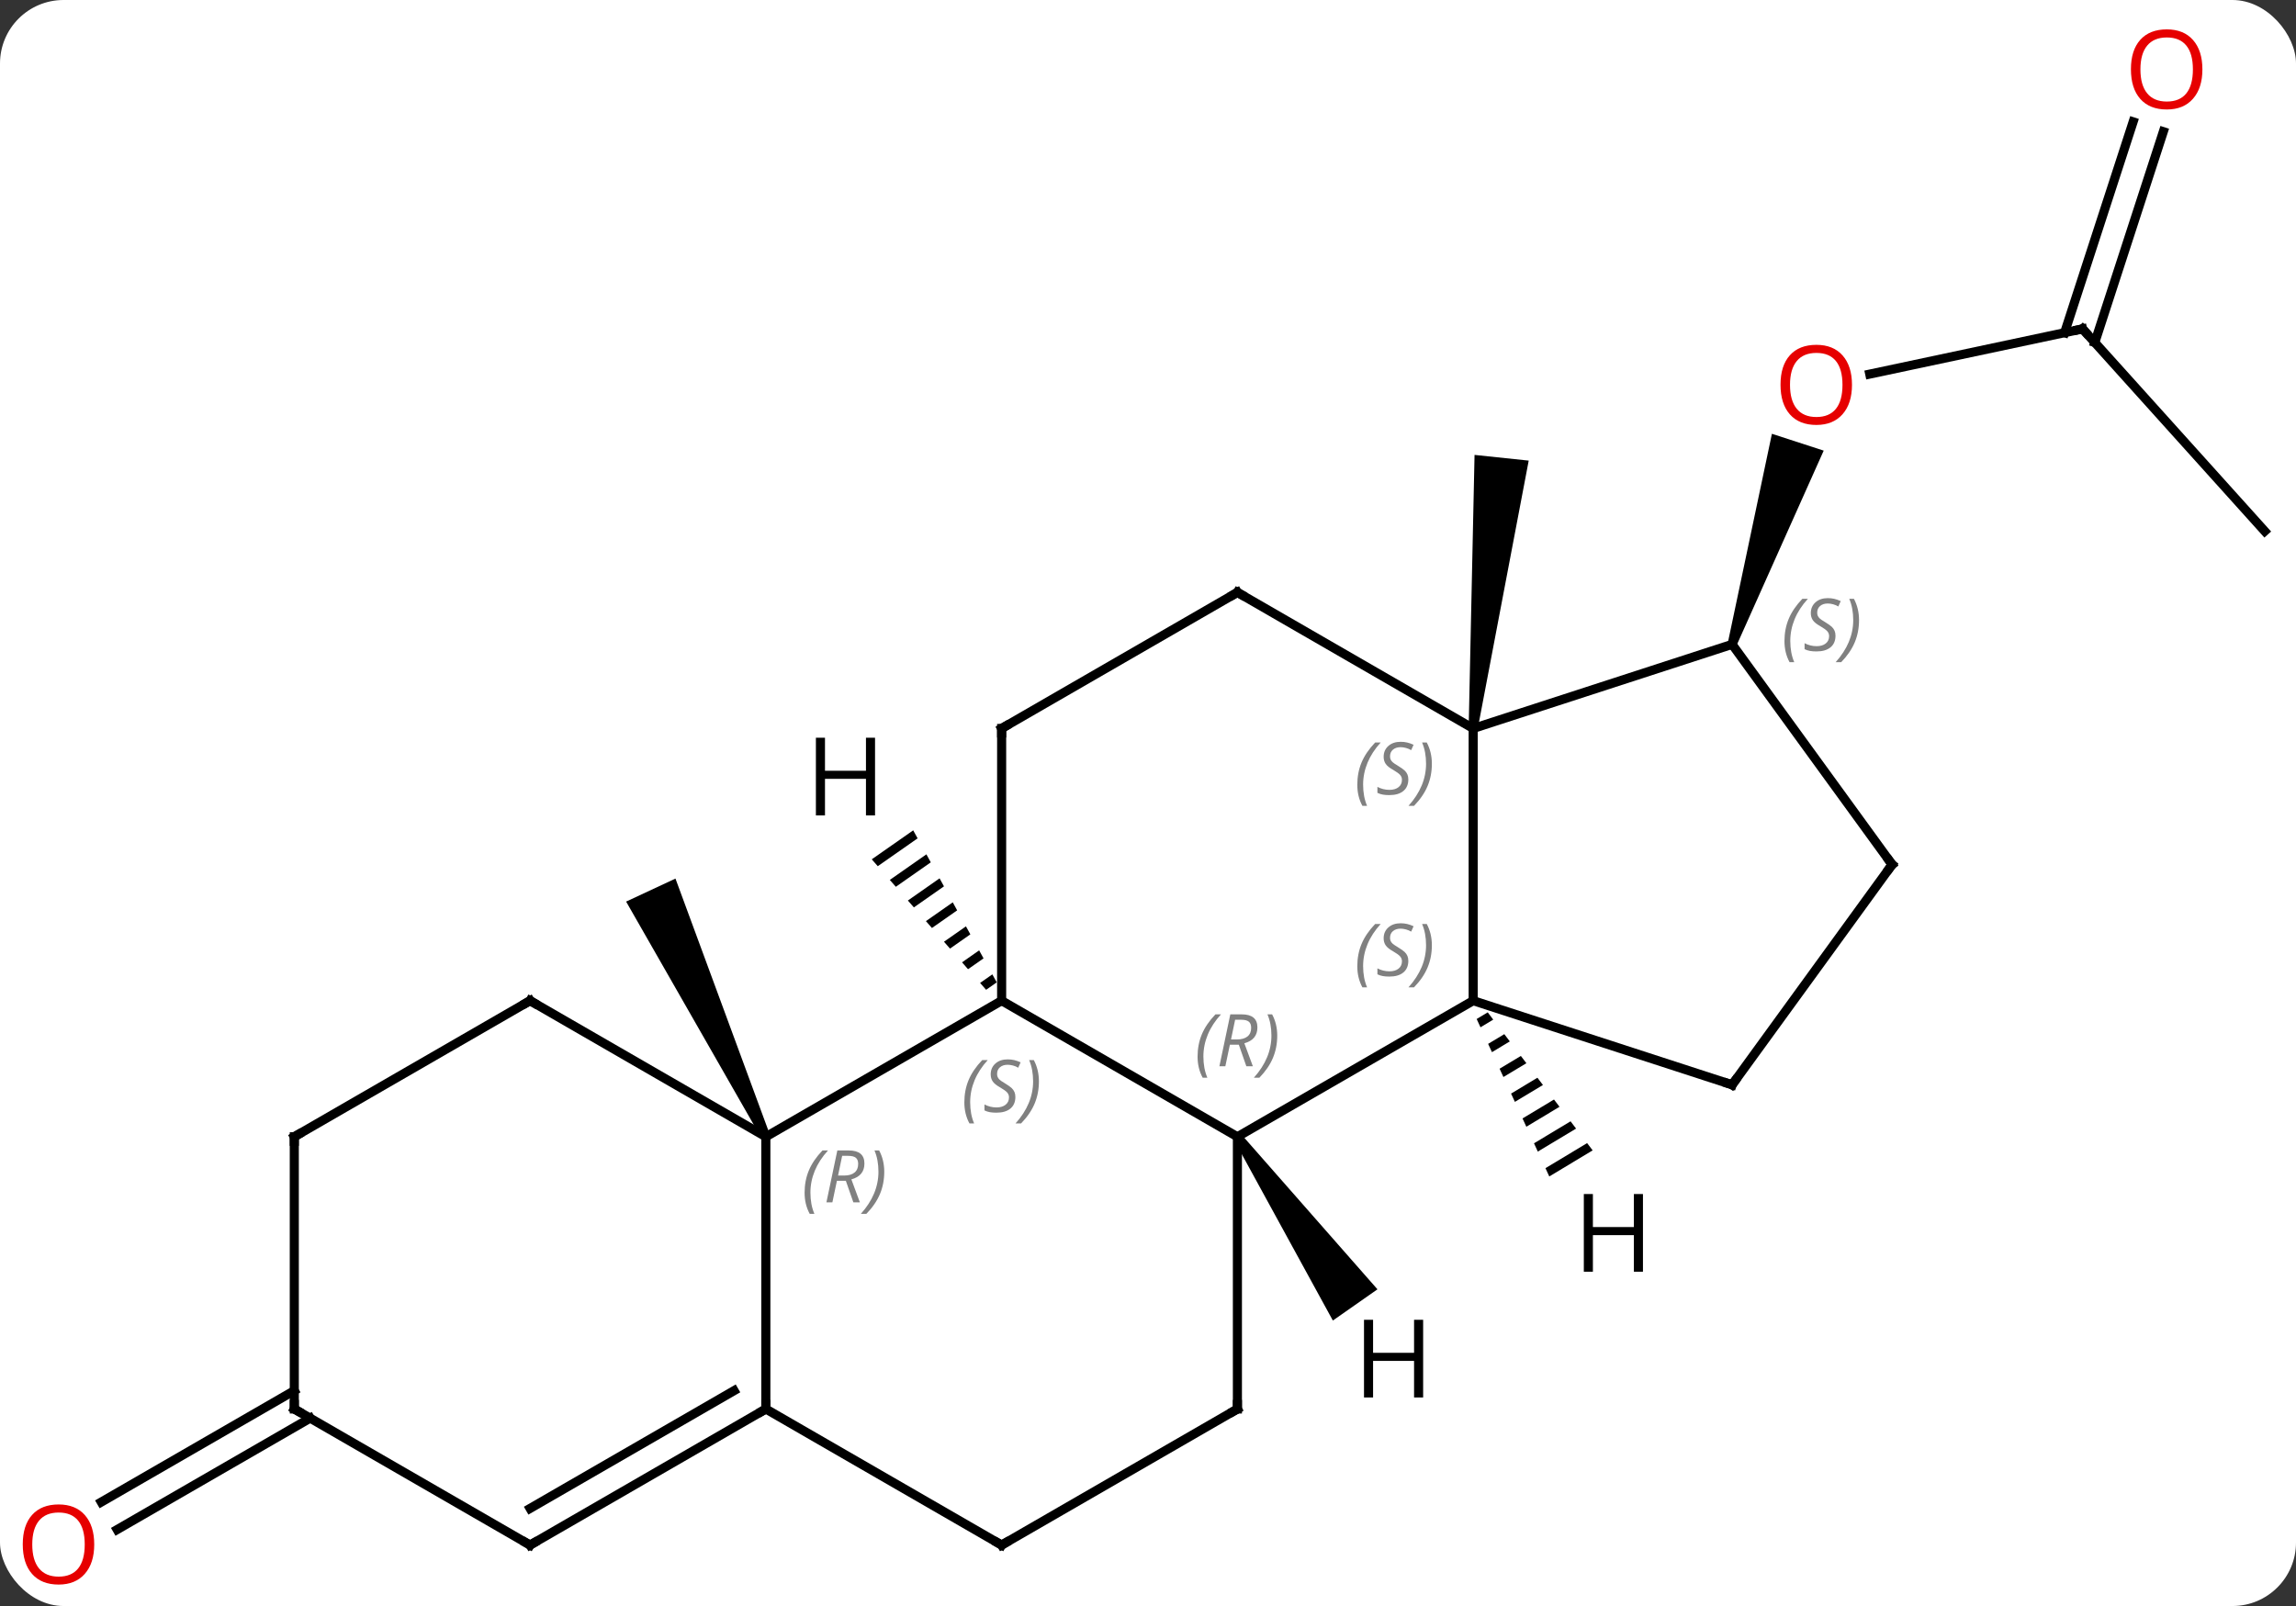 <svg width="253" viewBox="0 0 253 177" style="fill-opacity:1; color-rendering:auto; color-interpolation:auto; text-rendering:auto; stroke:black; stroke-linecap:square; stroke-miterlimit:10; shape-rendering:auto; stroke-opacity:1; fill:black; stroke-dasharray:none; font-weight:normal; stroke-width:1; font-family:'Open Sans'; font-style:normal; stroke-linejoin:miter; font-size:12; stroke-dashoffset:0; image-rendering:auto;" height="177" class="cas-substance-image" xmlns:xlink="http://www.w3.org/1999/xlink" xmlns="http://www.w3.org/2000/svg"><rect x="0" y="0" width="253" height="177" fill="#333333" stroke="none"/><svg class="cas-substance-single-component"><rect y="0" x="0" width="253" stroke="none" ry="7" rx="7" height="177" fill="white" class="cas-substance-group"/><svg y="0" x="0" width="253" viewBox="0 0 253 177" style="fill:black;" height="177" class="cas-substance-single-component-image"><svg><g><g transform="translate(128,89)" style="text-rendering:geometricPrecision; color-rendering:optimizeQuality; color-interpolation:linearRGB; stroke-linecap:butt; image-rendering:optimizeQuality;"><path style="stroke:none;" d="M-43.158 36.074 L-44.064 36.496 L-59.008 10.364 L-53.57 7.828 Z"/><path style="stroke:none;" d="M34.829 -8.663 L33.835 -8.767 L34.483 -38.864 L40.451 -38.236 Z"/><line y2="-52.755" y1="-47.771" x2="101.478" x1="78.029" style="fill:none;"/><path style="stroke:none;" d="M63.34 -17.831 L62.389 -18.14 L67.25 -41.191 L72.957 -39.337 Z"/><line y2="-30.459" y1="-52.755" x2="121.554" x1="101.478" style="fill:none;"/><line y2="-74.49" y1="-51.253" x2="110.38" x1="102.83" style="fill:none;"/><line y2="-75.572" y1="-52.335" x2="107.052" x1="99.501" style="fill:none;"/><line y2="67.295" y1="79.575" x2="-93.821" x1="-115.091" style="fill:none;"/><line y2="64.264" y1="76.544" x2="-95.571" x1="-116.841" style="fill:none;"/><line y2="36.285" y1="21.285" x2="8.352" x1="-17.628" style="fill:none;"/><line y2="36.285" y1="21.285" x2="-43.611" x1="-17.628" style="fill:none;"/><line y2="-8.715" y1="21.285" x2="-17.628" x1="-17.628" style="fill:none;"/><line y2="21.285" y1="36.285" x2="34.332" x1="8.352" style="fill:none;"/><line y2="66.285" y1="36.285" x2="8.352" x1="8.352" style="fill:none;"/><line y2="66.285" y1="36.285" x2="-43.611" x1="-43.611" style="fill:none;"/><line y2="21.285" y1="36.285" x2="-69.591" x1="-43.611" style="fill:none;"/><line y2="-23.715" y1="-8.715" x2="8.352" x1="-17.628" style="fill:none;"/><line y2="-8.715" y1="21.285" x2="34.332" x1="34.332" style="fill:none;"/><line y2="30.555" y1="21.285" x2="62.865" x1="34.332" style="fill:none;"/><line y2="81.285" y1="66.285" x2="-17.628" x1="8.352" style="fill:none;"/><line y2="81.285" y1="66.285" x2="-17.628" x1="-43.611" style="fill:none;"/><line y2="81.285" y1="66.285" x2="-69.591" x1="-43.611" style="fill:none;"/><line y2="77.244" y1="64.264" x2="-69.591" x1="-47.111" style="fill:none;"/><line y2="36.285" y1="21.285" x2="-95.571" x1="-69.591" style="fill:none;"/><line y2="-8.715" y1="-23.715" x2="34.332" x1="8.352" style="fill:none;"/><line y2="-17.985" y1="-8.715" x2="62.865" x1="34.332" style="fill:none;"/><line y2="6.285" y1="30.555" x2="80.496" x1="62.865" style="fill:none;"/><line y2="66.285" y1="81.285" x2="-95.571" x1="-69.591" style="fill:none;"/><line y2="66.285" y1="36.285" x2="-95.571" x1="-95.571" style="fill:none;"/><line y2="6.285" y1="-17.985" x2="80.496" x1="62.865" style="fill:none;"/><path style="stroke:none;" d="M-27.373 2.512 L-31.939 5.707 L-31.939 5.707 L-31.276 6.464 L-26.888 3.394 L-27.373 2.512 ZM-25.919 5.157 L-29.95 7.977 L-29.95 7.977 L-29.286 8.734 L-25.435 6.039 L-25.919 5.157 ZM-24.466 7.803 L-27.96 10.248 L-27.96 10.248 L-27.297 11.005 L-23.982 8.685 L-24.466 7.803 ZM-23.013 10.449 L-25.971 12.518 L-25.308 13.275 L-25.308 13.275 L-22.529 11.331 L-23.013 10.449 ZM-21.56 13.095 L-23.981 14.789 L-23.981 14.789 L-23.318 15.546 L-21.075 13.976 L-21.075 13.976 L-21.56 13.095 ZM-20.107 15.74 L-21.992 17.059 L-21.329 17.816 L-21.329 17.816 L-19.622 16.622 L-19.622 16.622 L-20.107 15.74 ZM-18.653 18.386 L-20.002 19.33 L-20.002 19.33 L-19.339 20.086 L-18.169 19.268 L-18.653 18.386 Z"/><path style="stroke:none;" d="M7.942 36.572 L8.762 35.998 L23.785 53.096 L18.87 56.537 Z"/><path style="stroke:none;" d="M35.935 22.572 L34.716 23.305 L35.138 24.219 L36.543 23.373 L35.935 22.572 ZM37.761 24.974 L35.98 26.045 L36.401 26.959 L38.369 25.775 L38.369 25.775 L37.761 24.974 ZM39.586 27.376 L37.243 28.785 L37.243 28.785 L37.664 29.698 L40.195 28.177 L40.195 28.177 L39.586 27.376 ZM41.412 29.778 L38.507 31.525 L38.507 31.525 L38.928 32.438 L38.928 32.438 L42.02 30.578 L42.02 30.578 L41.412 29.778 ZM43.237 32.179 L39.77 34.265 L40.191 35.178 L43.846 32.98 L43.846 32.98 L43.237 32.179 ZM45.063 34.581 L41.034 37.005 L41.034 37.005 L41.455 37.918 L41.455 37.918 L45.671 35.382 L45.671 35.382 L45.063 34.581 ZM46.888 36.983 L42.297 39.745 L42.297 39.745 L42.718 40.658 L42.718 40.658 L47.497 37.784 L47.497 37.784 L46.888 36.983 Z"/></g><g transform="translate(128,89)" style="fill:rgb(230,0,0); text-rendering:geometricPrecision; color-rendering:optimizeQuality; image-rendering:optimizeQuality; font-family:'Open Sans'; stroke:rgb(230,0,0); color-interpolation:linearRGB;"><path style="stroke:none;" d="M76.073 -46.588 Q76.073 -44.526 75.033 -43.346 Q73.994 -42.166 72.151 -42.166 Q70.26 -42.166 69.229 -43.331 Q68.198 -44.495 68.198 -46.604 Q68.198 -48.698 69.229 -49.846 Q70.26 -50.995 72.151 -50.995 Q74.01 -50.995 75.041 -49.823 Q76.073 -48.651 76.073 -46.588 ZM69.244 -46.588 Q69.244 -44.854 69.987 -43.948 Q70.729 -43.041 72.151 -43.041 Q73.573 -43.041 74.299 -43.94 Q75.026 -44.838 75.026 -46.588 Q75.026 -48.323 74.299 -49.213 Q73.573 -50.104 72.151 -50.104 Q70.729 -50.104 69.987 -49.206 Q69.244 -48.307 69.244 -46.588 Z"/></g><g transform="translate(128,89)" style="stroke-linecap:butt; text-rendering:geometricPrecision; color-rendering:optimizeQuality; image-rendering:optimizeQuality; font-family:'Open Sans'; color-interpolation:linearRGB; stroke-miterlimit:5;"><path style="fill:none;" d="M100.989 -52.651 L101.478 -52.755 L101.813 -52.383"/><path style="fill:rgb(230,0,0); stroke:none;" d="M114.686 -81.355 Q114.686 -79.293 113.646 -78.113 Q112.607 -76.933 110.764 -76.933 Q108.873 -76.933 107.842 -78.097 Q106.811 -79.262 106.811 -81.371 Q106.811 -83.465 107.842 -84.613 Q108.873 -85.762 110.764 -85.762 Q112.623 -85.762 113.654 -84.59 Q114.686 -83.418 114.686 -81.355 ZM107.857 -81.355 Q107.857 -79.621 108.6 -78.715 Q109.342 -77.808 110.764 -77.808 Q112.186 -77.808 112.912 -78.707 Q113.639 -79.605 113.639 -81.355 Q113.639 -83.09 112.912 -83.98 Q112.186 -84.871 110.764 -84.871 Q109.342 -84.871 108.6 -83.972 Q107.857 -83.074 107.857 -81.355 Z"/><path style="fill:rgb(230,0,0); stroke:none;" d="M-117.617 81.215 Q-117.617 83.277 -118.656 84.457 Q-119.695 85.637 -121.538 85.637 Q-123.429 85.637 -124.46 84.472 Q-125.492 83.308 -125.492 81.199 Q-125.492 79.105 -124.46 77.957 Q-123.429 76.808 -121.538 76.808 Q-119.679 76.808 -118.648 77.98 Q-117.617 79.152 -117.617 81.215 ZM-124.445 81.215 Q-124.445 82.949 -123.702 83.855 Q-122.96 84.762 -121.538 84.762 Q-120.117 84.762 -119.39 83.863 Q-118.663 82.965 -118.663 81.215 Q-118.663 79.48 -119.39 78.59 Q-120.117 77.699 -121.538 77.699 Q-122.96 77.699 -123.702 78.597 Q-124.445 79.496 -124.445 81.215 Z"/></g><g transform="translate(128,89)" style="stroke-linecap:butt; font-size:8.4px; fill:gray; text-rendering:geometricPrecision; image-rendering:optimizeQuality; color-rendering:optimizeQuality; font-family:'Open Sans'; font-style:italic; stroke:gray; color-interpolation:linearRGB; stroke-miterlimit:5;"><path style="stroke:none;" d="M-21.737 32.488 Q-21.737 31.16 -21.268 30.035 Q-20.799 28.91 -19.768 27.832 L-19.159 27.832 Q-20.127 28.894 -20.612 30.066 Q-21.096 31.238 -21.096 32.472 Q-21.096 33.801 -20.659 34.816 L-21.174 34.816 Q-21.737 33.785 -21.737 32.488 ZM-16.114 31.894 Q-16.114 32.722 -16.661 33.176 Q-17.208 33.629 -18.208 33.629 Q-18.614 33.629 -18.927 33.574 Q-19.239 33.519 -19.52 33.379 L-19.52 32.722 Q-18.895 33.051 -18.192 33.051 Q-17.567 33.051 -17.192 32.754 Q-16.817 32.457 -16.817 31.941 Q-16.817 31.629 -17.02 31.402 Q-17.224 31.176 -17.786 30.848 Q-18.38 30.519 -18.606 30.191 Q-18.833 29.863 -18.833 29.41 Q-18.833 28.676 -18.317 28.215 Q-17.802 27.754 -16.958 27.754 Q-16.583 27.754 -16.247 27.832 Q-15.911 27.91 -15.536 28.082 L-15.802 28.676 Q-16.052 28.519 -16.372 28.433 Q-16.692 28.348 -16.958 28.348 Q-17.489 28.348 -17.809 28.621 Q-18.13 28.894 -18.13 29.363 Q-18.13 29.566 -18.059 29.715 Q-17.989 29.863 -17.849 29.996 Q-17.708 30.129 -17.286 30.379 Q-16.724 30.723 -16.52 30.918 Q-16.317 31.113 -16.216 31.348 Q-16.114 31.582 -16.114 31.894 ZM-13.52 30.176 Q-13.52 31.504 -13.996 32.637 Q-14.473 33.769 -15.489 34.816 L-16.098 34.816 Q-14.16 32.66 -14.16 30.176 Q-14.16 28.848 -14.598 27.832 L-14.082 27.832 Q-13.52 28.894 -13.52 30.176 Z"/><path style="stroke:none;" d="M3.963 27.449 Q3.963 26.121 4.432 24.996 Q4.901 23.871 5.932 22.793 L6.542 22.793 Q5.573 23.855 5.088 25.027 Q4.604 26.199 4.604 27.433 Q4.604 28.762 5.042 29.777 L4.526 29.777 Q3.963 28.746 3.963 27.449 ZM7.523 26.137 L7.023 28.512 L6.367 28.512 L7.57 22.793 L8.82 22.793 Q10.555 22.793 10.555 24.23 Q10.555 25.59 9.117 25.98 L10.055 28.512 L9.336 28.512 L8.508 26.137 L7.523 26.137 ZM8.101 23.387 Q7.711 25.308 7.648 25.558 L8.305 25.558 Q9.055 25.558 9.461 25.23 Q9.867 24.902 9.867 24.277 Q9.867 23.808 9.609 23.598 Q9.351 23.387 8.758 23.387 L8.101 23.387 ZM12.741 25.137 Q12.741 26.465 12.264 27.598 Q11.787 28.73 10.772 29.777 L10.162 29.777 Q12.1 27.621 12.1 25.137 Q12.1 23.808 11.662 22.793 L12.178 22.793 Q12.741 23.855 12.741 25.137 Z"/><path style="stroke:none;" d="M-39.34 42.449 Q-39.34 41.121 -38.871 39.996 Q-38.402 38.871 -37.371 37.793 L-36.761 37.793 Q-37.73 38.855 -38.215 40.027 Q-38.699 41.199 -38.699 42.434 Q-38.699 43.762 -38.261 44.777 L-38.777 44.777 Q-39.34 43.746 -39.34 42.449 ZM-35.779 41.137 L-36.279 43.512 L-36.936 43.512 L-35.733 37.793 L-34.483 37.793 Q-32.748 37.793 -32.748 39.23 Q-32.748 40.59 -34.186 40.98 L-33.248 43.512 L-33.967 43.512 L-34.795 41.137 L-35.779 41.137 ZM-35.201 38.387 Q-35.592 40.309 -35.654 40.559 L-34.998 40.559 Q-34.248 40.559 -33.842 40.23 Q-33.436 39.902 -33.436 39.277 Q-33.436 38.809 -33.694 38.598 Q-33.951 38.387 -34.545 38.387 L-35.201 38.387 ZM-30.562 40.137 Q-30.562 41.465 -31.039 42.598 Q-31.515 43.73 -32.531 44.777 L-33.14 44.777 Q-31.203 42.621 -31.203 40.137 Q-31.203 38.809 -31.64 37.793 L-31.125 37.793 Q-30.562 38.855 -30.562 40.137 Z"/><path style="fill:none; stroke:black;" d="M-17.628 -8.215 L-17.628 -8.715 L-17.195 -8.965"/><path style="stroke:none;" d="M21.563 17.488 Q21.563 16.16 22.032 15.035 Q22.501 13.91 23.532 12.832 L24.141 12.832 Q23.173 13.894 22.688 15.066 Q22.204 16.238 22.204 17.473 Q22.204 18.801 22.641 19.816 L22.126 19.816 Q21.563 18.785 21.563 17.488 ZM27.186 16.894 Q27.186 17.723 26.639 18.176 Q26.092 18.629 25.092 18.629 Q24.686 18.629 24.373 18.574 Q24.061 18.519 23.779 18.379 L23.779 17.723 Q24.404 18.051 25.108 18.051 Q25.733 18.051 26.108 17.754 Q26.483 17.457 26.483 16.941 Q26.483 16.629 26.279 16.402 Q26.076 16.176 25.514 15.848 Q24.92 15.519 24.694 15.191 Q24.467 14.863 24.467 14.41 Q24.467 13.676 24.983 13.215 Q25.498 12.754 26.342 12.754 Q26.717 12.754 27.053 12.832 Q27.389 12.91 27.764 13.082 L27.498 13.676 Q27.248 13.519 26.928 13.434 Q26.608 13.348 26.342 13.348 Q25.811 13.348 25.49 13.621 Q25.17 13.894 25.17 14.363 Q25.17 14.566 25.24 14.715 Q25.311 14.863 25.451 14.996 Q25.592 15.129 26.014 15.379 Q26.576 15.723 26.779 15.918 Q26.983 16.113 27.084 16.348 Q27.186 16.582 27.186 16.894 ZM29.78 15.176 Q29.78 16.504 29.304 17.637 Q28.827 18.769 27.811 19.816 L27.202 19.816 Q29.14 17.66 29.14 15.176 Q29.14 13.848 28.702 12.832 L29.218 12.832 Q29.78 13.894 29.78 15.176 Z"/><path style="fill:none; stroke:black;" d="M8.352 65.785 L8.352 66.285 L7.919 66.535"/><path style="fill:none; stroke:black;" d="M-44.044 66.535 L-43.611 66.285 L-43.611 65.785"/><path style="fill:none; stroke:black;" d="M-69.158 21.535 L-69.591 21.285 L-70.024 21.535"/><path style="fill:none; stroke:black;" d="M7.919 -23.465 L8.352 -23.715 L8.785 -23.465"/><path style="stroke:none;" d="M21.563 -2.512 Q21.563 -3.84 22.032 -4.965 Q22.501 -6.09 23.532 -7.168 L24.141 -7.168 Q23.173 -6.106 22.688 -4.934 Q22.204 -3.762 22.204 -2.528 Q22.204 -1.199 22.641 -0.184 L22.126 -0.184 Q21.563 -1.215 21.563 -2.512 ZM27.186 -3.106 Q27.186 -2.278 26.639 -1.824 Q26.092 -1.371 25.092 -1.371 Q24.686 -1.371 24.373 -1.426 Q24.061 -1.481 23.779 -1.621 L23.779 -2.278 Q24.404 -1.949 25.108 -1.949 Q25.733 -1.949 26.108 -2.246 Q26.483 -2.543 26.483 -3.059 Q26.483 -3.371 26.279 -3.598 Q26.076 -3.824 25.514 -4.153 Q24.92 -4.481 24.694 -4.809 Q24.467 -5.137 24.467 -5.59 Q24.467 -6.324 24.983 -6.785 Q25.498 -7.246 26.342 -7.246 Q26.717 -7.246 27.053 -7.168 Q27.389 -7.09 27.764 -6.918 L27.498 -6.324 Q27.248 -6.481 26.928 -6.567 Q26.608 -6.653 26.342 -6.653 Q25.811 -6.653 25.49 -6.379 Q25.17 -6.106 25.17 -5.637 Q25.17 -5.434 25.24 -5.285 Q25.311 -5.137 25.451 -5.004 Q25.592 -4.871 26.014 -4.621 Q26.576 -4.278 26.779 -4.082 Q26.983 -3.887 27.084 -3.653 Q27.186 -3.418 27.186 -3.106 ZM29.78 -4.824 Q29.78 -3.496 29.304 -2.364 Q28.827 -1.231 27.811 -0.184 L27.202 -0.184 Q29.14 -2.34 29.14 -4.824 Q29.14 -6.153 28.702 -7.168 L29.218 -7.168 Q29.78 -6.106 29.78 -4.824 Z"/><path style="fill:none; stroke:black;" d="M62.389 30.401 L62.865 30.555 L63.159 30.151"/><path style="fill:none; stroke:black;" d="M-17.195 81.035 L-17.628 81.285 L-18.061 81.035"/><path style="fill:none; stroke:black;" d="M-69.158 81.035 L-69.591 81.285 L-70.024 81.035"/><path style="fill:none; stroke:black;" d="M-95.138 36.035 L-95.571 36.285 L-95.571 36.785"/><path style="stroke:none;" d="M68.633 -18.346 Q68.633 -19.674 69.102 -20.799 Q69.571 -21.924 70.602 -23.002 L71.212 -23.002 Q70.243 -21.94 69.758 -20.768 Q69.274 -19.596 69.274 -18.362 Q69.274 -17.034 69.712 -16.018 L69.196 -16.018 Q68.633 -17.049 68.633 -18.346 ZM74.256 -18.94 Q74.256 -18.112 73.709 -17.659 Q73.162 -17.205 72.162 -17.205 Q71.756 -17.205 71.443 -17.26 Q71.131 -17.315 70.85 -17.455 L70.85 -18.112 Q71.475 -17.784 72.178 -17.784 Q72.803 -17.784 73.178 -18.08 Q73.553 -18.377 73.553 -18.893 Q73.553 -19.205 73.35 -19.432 Q73.147 -19.659 72.584 -19.987 Q71.99 -20.315 71.764 -20.643 Q71.537 -20.971 71.537 -21.424 Q71.537 -22.159 72.053 -22.619 Q72.568 -23.08 73.412 -23.08 Q73.787 -23.08 74.123 -23.002 Q74.459 -22.924 74.834 -22.752 L74.568 -22.159 Q74.318 -22.315 73.998 -22.401 Q73.678 -22.487 73.412 -22.487 Q72.881 -22.487 72.561 -22.213 Q72.24 -21.94 72.24 -21.471 Q72.24 -21.268 72.311 -21.119 Q72.381 -20.971 72.522 -20.838 Q72.662 -20.705 73.084 -20.455 Q73.647 -20.112 73.85 -19.916 Q74.053 -19.721 74.154 -19.487 Q74.256 -19.252 74.256 -18.94 ZM76.85 -20.659 Q76.85 -19.33 76.374 -18.198 Q75.897 -17.065 74.882 -16.018 L74.272 -16.018 Q76.21 -18.174 76.21 -20.659 Q76.21 -21.987 75.772 -23.002 L76.288 -23.002 Q76.85 -21.94 76.85 -20.659 Z"/><path style="fill:none; stroke:black;" d="M80.202 6.689 L80.496 6.285 L80.202 5.88"/><path style="fill:none; stroke:black;" d="M-95.138 66.535 L-95.571 66.285 L-95.571 65.785"/></g><g transform="translate(128,89)" style="stroke-linecap:butt; text-rendering:geometricPrecision; color-rendering:optimizeQuality; image-rendering:optimizeQuality; font-family:'Open Sans'; color-interpolation:linearRGB; stroke-miterlimit:5;"><path style="stroke:none;" d="M-31.578 0.868 L-32.578 0.868 L-32.578 -3.163 L-37.094 -3.163 L-37.094 0.868 L-38.094 0.868 L-38.094 -7.694 L-37.094 -7.694 L-37.094 -4.054 L-32.578 -4.054 L-32.578 -7.694 L-31.578 -7.694 L-31.578 0.868 Z"/><path style="stroke:none;" d="M28.818 65.017 L27.818 65.017 L27.818 60.986 L23.302 60.986 L23.302 65.017 L22.302 65.017 L22.302 56.455 L23.302 56.455 L23.302 60.095 L27.818 60.095 L27.818 56.455 L28.818 56.455 L28.818 65.017 Z"/><path style="stroke:none;" d="M53.04 51.157 L52.04 51.157 L52.04 47.126 L47.524 47.126 L47.524 51.157 L46.524 51.157 L46.524 42.595 L47.524 42.595 L47.524 46.235 L52.04 46.235 L52.04 42.595 L53.04 42.595 L53.04 51.157 Z"/></g></g></svg></svg></svg></svg>